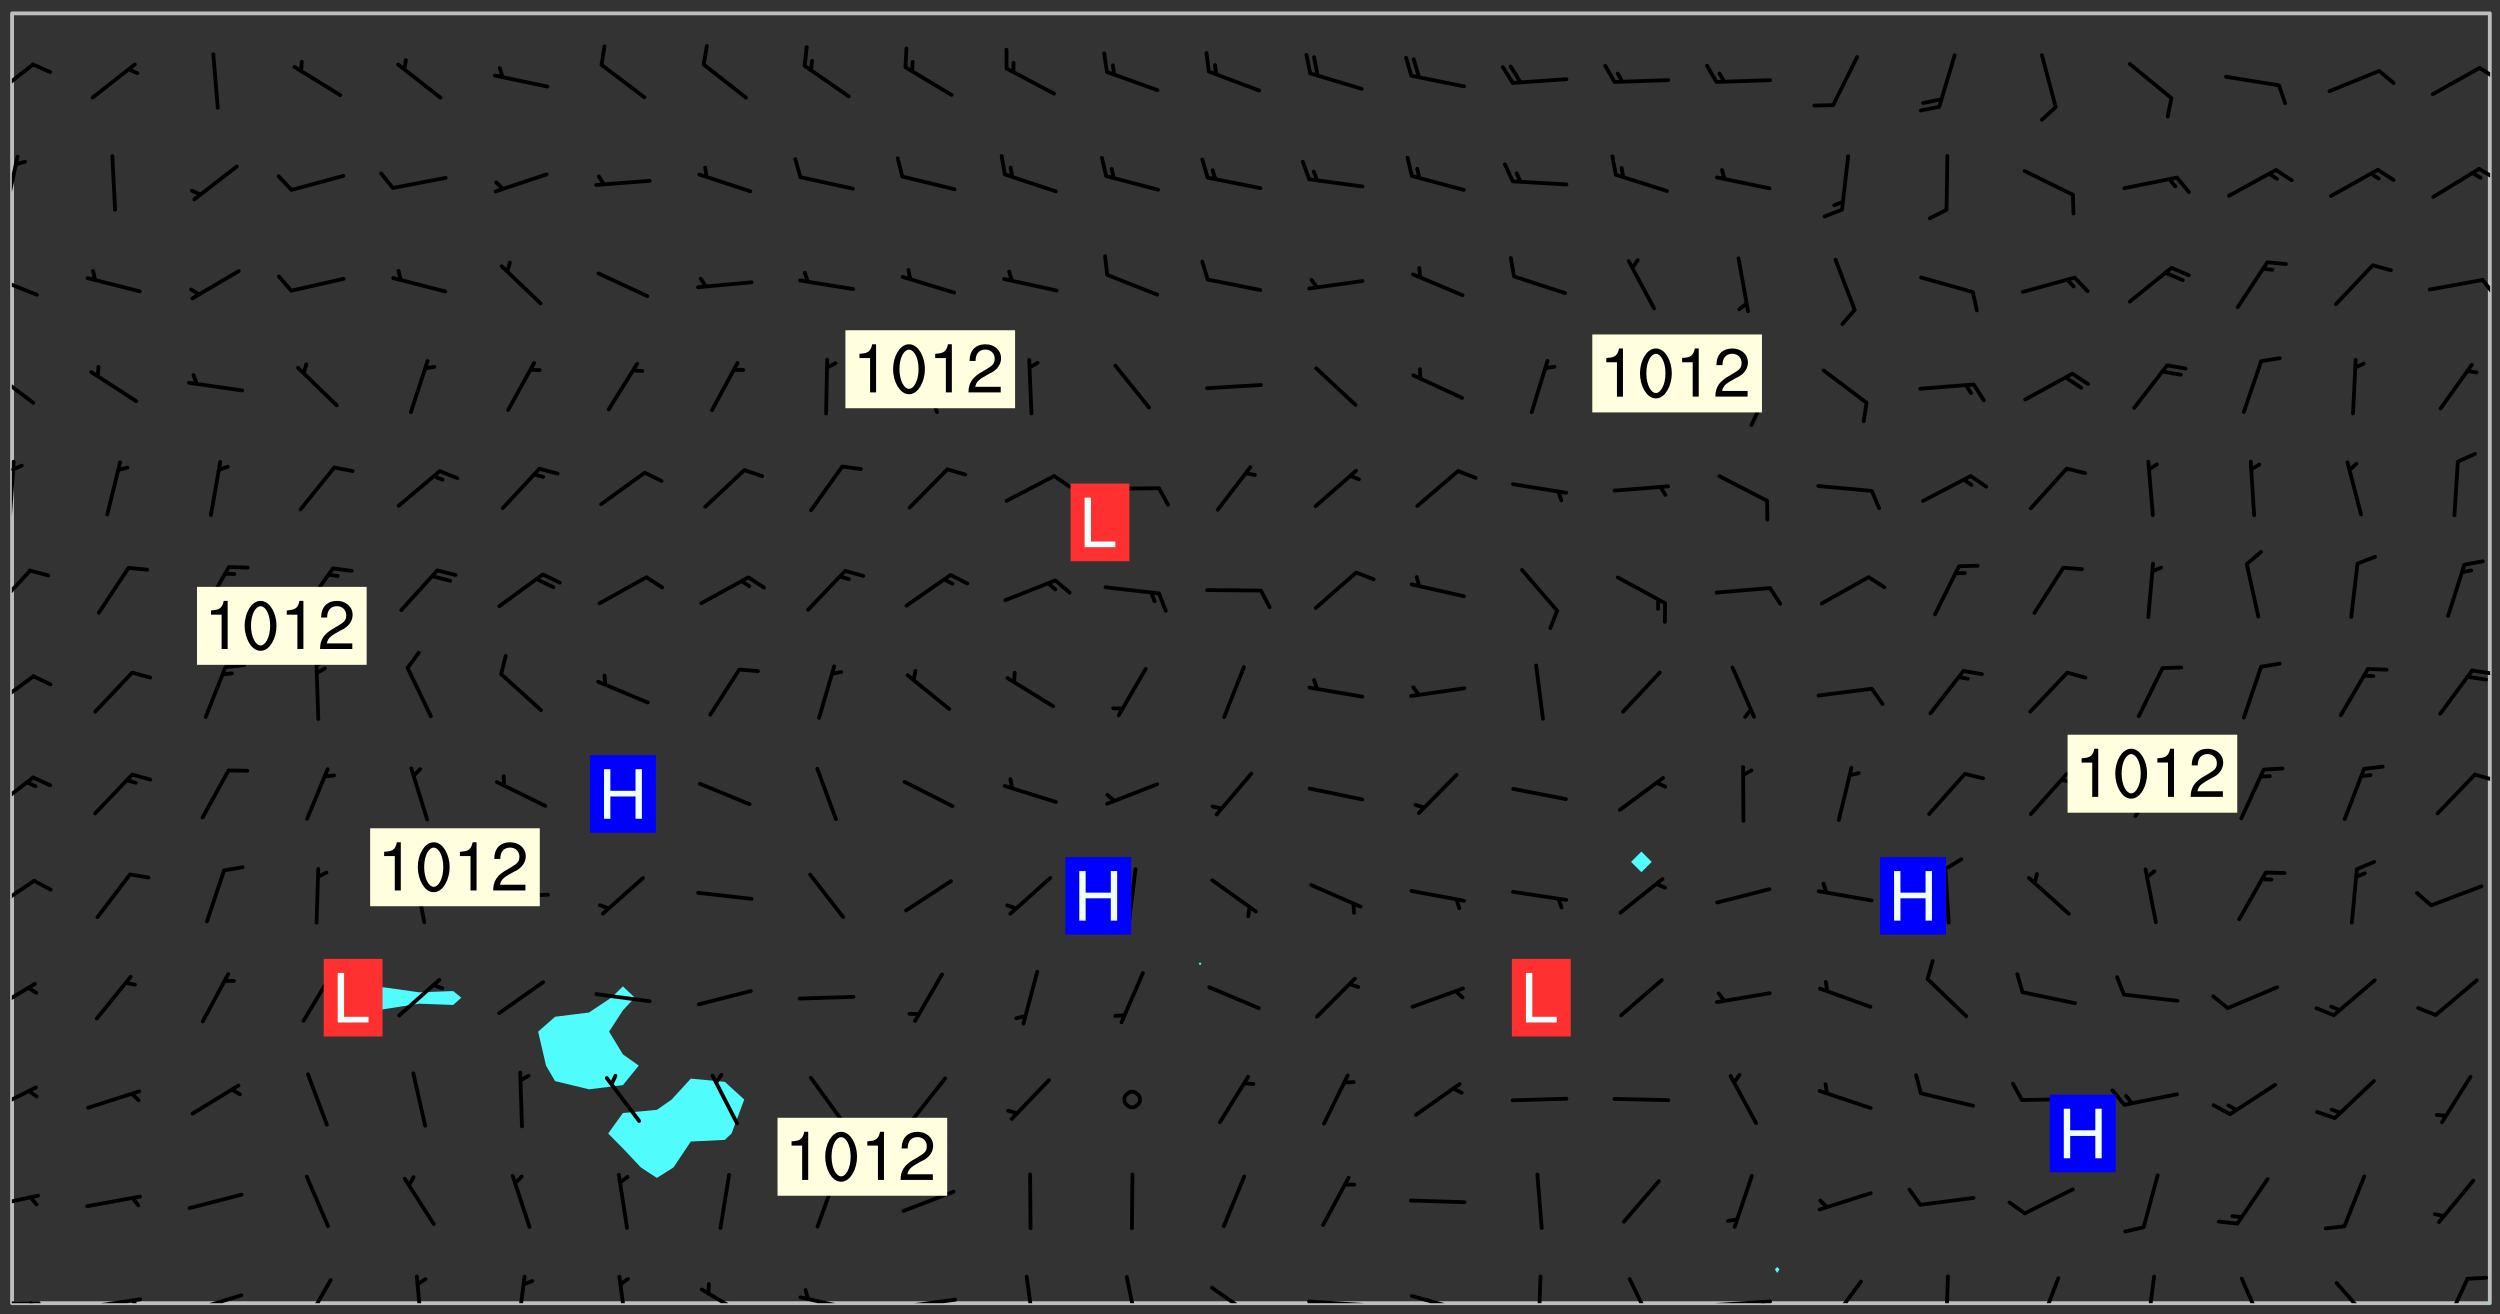 <svg xmlns="http://www.w3.org/2000/svg" role="img" xmlns:xlink="http://www.w3.org/1999/xlink" viewBox="142.45 309.95 326.84 171.84"><rect x="142.45" y="309.95" width="326.84" height="171.84" fill="#333333" stroke="none"/><defs><clipPath id="a"><path d="M144 311.672h1v168.656h-1zm0 0"/></clipPath><clipPath id="b"><path d="M144 311.672h324v168.656H144zm0 0"/></clipPath><clipPath id="c"><path d="M467 480h1v.328h-1zm0 0"/></clipPath><clipPath id="d"><path d="M467 311.672h1v168.656h-1zm0 0"/></clipPath><clipPath id="e"><path d="M144 480h4v.328h-4zm0 0"/></clipPath><clipPath id="f"><path d="M146 480h2v.328h-2zm0 0"/></clipPath><clipPath id="g"><path d="M153 479h9v1.328h-9zm0 0"/></clipPath><clipPath id="h"><path d="M159 479h2v1.328h-2zm0 0"/></clipPath><clipPath id="i"><path d="M167 479h8v1.328h-8zm0 0"/></clipPath><clipPath id="j"><path d="M181 477h5v3.328h-5zm0 0"/></clipPath><clipPath id="k"><path d="M196 476h2v4.328h-2zm0 0"/></clipPath><clipPath id="l"><path d="M209 476h3v4.328h-3zm0 0"/></clipPath><clipPath id="m"><path d="M223 476h2v4.328h-2zm0 0"/></clipPath><clipPath id="n"><path d="M233 478h8v2.328h-8zm0 0"/></clipPath><clipPath id="o"><path d="M246 479h9v1.328h-9zm0 0"/></clipPath><clipPath id="p"><path d="M247 478h2v2.328h-2zm0 0"/></clipPath><clipPath id="q"><path d="M260 479h8v1.328h-8zm0 0"/></clipPath><clipPath id="r"><path d="M276 476h2v4.328h-2zm0 0"/></clipPath><clipPath id="s"><path d="M289 476h3v4.328h-3zm0 0"/></clipPath><clipPath id="t"><path d="M300 478h7v2.328h-7zm0 0"/></clipPath><clipPath id="u"><path d="M313 479h8v1.328h-8zm0 0"/></clipPath><clipPath id="v"><path d="M326 479h9v1.328h-9zm0 0"/></clipPath><clipPath id="w"><path d="M343 476h2v4.328h-2zm0 0"/></clipPath><clipPath id="x"><path d="M355 476h4v4.328h-4zm0 0"/></clipPath><clipPath id="y"><path d="M366 479h9v1.328h-9zm0 0"/></clipPath><clipPath id="z"><path d="M372 479h2v1.328h-2zm0 0"/></clipPath><clipPath id="A"><path d="M381 477h5v3.328h-5zm0 0"/></clipPath><clipPath id="B"><path d="M396 476h2v4.328h-2zm0 0"/></clipPath><clipPath id="C"><path d="M408 476h4v4.328h-4zm0 0"/></clipPath><clipPath id="D"><path d="M422 476h3v4.328h-3zm0 0"/></clipPath><clipPath id="E"><path d="M435 476h4v4.328h-4zm0 0"/></clipPath><clipPath id="F"><path d="M447 477h6v3.328h-6zm0 0"/></clipPath><clipPath id="G"><path d="M461 476h5v4.328h-5zm0 0"/></clipPath><clipPath id="H"><path d="M144 466h4v3h-4zm0 0"/></clipPath><clipPath id="I"><path d="M144 451h4v5h-4zm0 0"/></clipPath><clipPath id="J"><path d="M144 438h4v5h-4zm0 0"/></clipPath><clipPath id="K"><path d="M144 424h4v6h-4zm0 0"/></clipPath><clipPath id="L"><path d="M144 411h4v6h-4zm0 0"/></clipPath><clipPath id="M"><path d="M465 410h3v3h-3zm0 0"/></clipPath><clipPath id="N"><path d="M144 398h4v5h-4zm0 0"/></clipPath><clipPath id="O"><path d="M465 397h3v2h-3zm0 0"/></clipPath><clipPath id="P"><path d="M144 384h3v6h-3zm0 0"/></clipPath><clipPath id="Q"><path d="M144 370h1v8h-1zm0 0"/></clipPath><clipPath id="R"><path d="M144 370h2v2h-2zm0 0"/></clipPath><clipPath id="S"><path d="M144 358h4v5h-4zm0 0"/></clipPath><clipPath id="T"><path d="M144 345h4v4h-4zm0 0"/></clipPath><clipPath id="U"><path d="M466 346h2v3h-2zm0 0"/></clipPath><clipPath id="V"><path d="M144 330h1v8h-1zm0 0"/></clipPath><clipPath id="W"><path d="M466 331h2v3h-2zm0 0"/></clipPath><clipPath id="X"><path d="M144 318h4v5h-4zm0 0"/></clipPath><clipPath id="Y"><path d="M466 318h2v3h-2zm0 0"/></clipPath><g id="Z" clip-path="url(#clip1)"><path fill="#fff" fill-opacity="0" fill-rule="evenodd" d="M0 0h1000v1000H0zm0 0"/><path fill="#d3d3d3" fill-opacity="0" fill-rule="evenodd" d="M162.152 355.867l-.234.293.059.234.117.172.176.234.293.348.113.059.117-.172.059-.234.176-.176.465-.176h.699l.234.293.289.816.059.176.176.23.352.234.699.699.172.176.234.348.234.41.289.582.41.465.23.234.234.176.117.23.176.293.172 1.164v.234l.059.289.059.117.117.117.348.41.117.172.176.176.176.234.117.172.172.352.059.234.234.406.234-.059-.176.176-.059.93h-.582l-.234-.113-.348.113-.117.117-.059.293-.059.176-.117.172-.465.293-.059.234-.059.113v.645l.059.172v.41l.059.059v.406l.059.406.117.176.059.059.23.641-.059.293v.699l-.059.582v.234l-.059.23-.055.352v1.922l.055.117h.426l-.367.117-.023.352.891 1.168 1.742.539 1.34.359v.539l.09.809.535.715 1.52.27.891-.086.09 1.164.535.18 1.16-.18 2.055-.984 1.16-.363 1.879-.176 1.695-.18-.18.719-1.516.086-1.25.09-.805.27-1.074.809.27.719.535.898-.18.625-.266.809.266 1.078.625.898.805.18 1.25-.18-.266.723.098.504.055.293v.172l.059.293v.406l.176.117.352.117h.406l.293-.176.113-.117.059-.117.117-.23.059-.176.352-.465.23-.176.176-.059.176.059.059.176.117.988.055.469.059.172.117.234.176.059.816.059h.289l.117.234.059.406.059.352v1.105l.117.293.117.348.289.699.176.352.582.754.352.176.172.059.469.234.641.465.348.234.293.176.293.055.23.062.816.348.293.176.113.172.352.352.117.176.523.641v.289l.059.352v.348l.059.352.059.289.117.059.172.059h.176l.582.234.176.117.176.289.176.234.113.234.293.23.117.117v.41l.059.055.289.234.234.117.059.117.117.172.059.117.23.234.059.176.234.059.117.059-.117.113-.059.117v.117l-.117.293-.117.289v.582l.176.117.117.059.059.117.117.117.113.059.176.348.059.352.059.406v.176l-.059.176-.117.699v.172l.117.176.293.293h.406l.176.117.117.172.117.293v.234h-.527l-.23-.234h-.234l-.176.059-.059.699.059.348.117.176.176.41.117.23.289.469.176.055h.523l.234.059.758.641.059.293v.234l.059.059.23.348v.352l-.117.172v.293l.293.289.293.176.172.059.293.176.293.117.582.406.289.234.293.176.219.16.016.012.23.176.641.523.176.234.117.176.176.176.113.172v.641l.117.176.469.117.582.117.234.059.23.113.293.117.113.059.586.352.289.172.176.062.176.055.176.059.699.352.289.176.234.055.289.176.234.117.641.406.293.117.172.059.234.059.41.059.23.059.234.117.059.172-.41.176.469.059.059.293.113.234.176.055.234.059.176.059.406.117.641.234.117.172.059.234v.176l-.059.117-.059.406.234.234.117.059.348.117.641.23.176.117.289.117.176.176.234.465.582 1.105.176.176.348.176.176.117.352.117 1.047.523.234.059.465.113.293.059.465.176.758.582.234.234.348.465.176.176.289.234.816.699.293.176.289.289.293.176.293.289.695.641.176.176.293.234.289.234.469.289.641.582.348.234.234.293.348.348.352.465.934.992.348.406.117.176.234.059.113.117.645.176.23.113.234.059.293.176.23.117.934.699.406.406.234.176.406.176.234.117.816.348.348.234.234.117.293.289.23.117.758.352.352.172.23.059.293.117.234.059.871.176h.816l.469.23.172.059.875.699.465.117.293.059.176.059.23.059.469.059.348.059.352.059.406.059h.293l.172.059v.23l.176.176h.293l.348.059.352.059.699.117h.641l.465-.234.293-.176.172-.117.41-.172.289-.176.934-.465.469-.293.523-.293.465-.172.465-.176 1.051-.465.289-.117.41-.117.289-.117.527-.176 1.516-.699.582-.348.289-.059.293-.059.348-.117.875-.23.352-.117h.113l.234-.059.875-.234.234-.059h.812l.352-.059.816-.117.172-.059.352-.055.293-.059.23-.059.816-.176.176-.059h.348l.234-.059.465-.117.758-.172.234-.059h.348l.41-.117.289-.059 1.285-.059h.289l.41-.059.23-.059h.176l.875-.117h.406l.41-.117h.348l.352-.113.871-.059h1.75l1.047.289.41.117.289.117.352.117.289.117 1.051.172.289.059h.293l.293.059.172.059.41.059.172.059.117.059h.117l.117.059.352.059h.113l.41.066 1.922.395 1.926.395 1.52.449 1.695.719 2.145.805 1.605-.719 1.43-.805 1.16-1.078 1.25-.449 3.035-.719 1.875-.359 2.145-1.348 2.234-1.254 2.5-1.258 1.695-.449 1.785-.18 1.16-.27.625.539 1.34-.27.715-.988.984-1.344.445-.18.805-.359 1.875-.539 1.785-.449 1.25-.27 1.16-.09 1.699-.09 1.961-.27 1.25-.09h.539l.625-.09h.891l2.145-.18 2.41-.18 2.59-.09 1.695.18 1.609.09 1.43.359 1.16.719 1.875.988 1.16 1.527.266.715.629.09.355.898.535.539.535 1.527 1.074.359h.535l-.805.535.09 1.707.715 2.695.891.805.895.988.715 1.258 1.785.539 1.52-.18.355 1.344 1.609-.805.98-.539.27.27.316-.215.219-.145.801.449.449-.359h.355l.535-.27.539-.719.535-.27.625-.988 1.16.449.84.371 1.395.617 1.695-.18h1.605l1.785.09.18-1.707.535-1.344.805.27.492.848.402.406-.09.539v.359l.715.449.711-.27h1.43l.359.988.445 1.258.715 1.344 1.25.629 1.695.629.715-.18.18-.539.98-.09.449.359.086 1.258-.266.629-.535.18v.539l.715.984.266.539.984.988.801 1.078-.266.359-.09.898-.625 2.332-.355 2.066-.09 1.793-.18.719-.09.539v1.438l-.98 1.883-.359 1.707-.535.898-.805 1.168-.266.539 2.055 1.254.086.359-.355.539-.09-.18v.809l.09 1.438-.445.715-1.074.094-.266.715.535.898.805.719 1.16.809 1.34.27.445.359-.355.449-1.789-.09-1.25-.449-.715-.719-.625-.09-.176 3.59-.188 1.309h89.359V311.703h-55.27v49.082l.762.125 3.289.543 2.023 2.836v2.754l2.352.332 2.348.332h4.051l-1.379 4.16-2.023.707-2.023.703-.543.344-2.594 1.617-.188.117-2.023-2.078-.73-2.742-2.672-2.078-1.375-3.5-.066-.082-1.957-2.672 2.75-1.418v-49.082H294.422v91.414l.117.031.133.012.074.074.105.047.09.059.086.059.09.059.297.297.059.09.031.117.027.117.016.137-.031.117-.059.09-.059.086-.043.105-.047.102-.027.121v.145l.176.27.148.148.074.086.074.074.043.105.062.09.059.086.043.105.059.09.047.102.043.105.059.086.117.18.074.074.062.086.059.09.043.105.059.09.059.086.062.09.059.09.043.102.117.18.074.074.059.086.074.074.09.059.105.047h.148l.133-.016.133.016.102-.047.074-.074.047-.102-.016-.133v-.148l-.047-.105-.027-.117-.047-.102-.027-.121-.043-.102-.062-.09-.043-.102-.043-.105-.031-.117-.016-.133-.012-.137.086-.059.059-.086.121-.031.043.105.016.133v.117l.059.102.059.09.09.059.148.148.059.09.043.105-.012.102.086.059.105.047.086.059.09.059.074.074-.117.027-.105.047-.086.059-.074.074-.059.09-.062.086-.027.121-.047.102-.043.105-.031.117-.012.133-.016.133v.148l.027.117.047.105.043.102.059.09.074.074.09.059.074.074.09.059.059.09.043.105.047.102.117.031.133.016h.148l.117-.031.105.043.043.105.047.102.027.121L299.5 410l.027.117.031.121.027.117.105.043.102.047.133-.016.148.148.062.086.074.074.07.074.09.062.105.043.102.043.117.031.137.016.117-.031.074-.074.027-.117-.012-.133-.031-.121-.027-.117.043-.105h.117l.09.062.117.027h.148l.133.016h.148l.133.016.133-.016h.148l.133-.016.133-.012.137.012.117-.027.133-.016.191-.059-.059.176-.016.133-.027.121-.016.133-.059.086-.133.016-.105.047-.105.043-.117.031-.117.027-.266.031h-.148l-.133.016-.074.074.059.086.148.148.117.18.074.07.09.062.09.059.086.059.09.059.102.043.105.062.105.043.086.059.105.047.102.043.18.117.059.09-.043.102-.047.105.016.133.223.223.059.09.043.102.031.121.043.102.016.133.031.117.012.137.031.117.148.148.102.043.105.043.117.031.133.016.137.016h.117l.117-.031.09-.059.043-.105.047-.102.043-.105.031-.117.012-.133v-.148l-.012-.133-.016-.133-.031-.117-.043-.105-.047-.105-.043-.102-.043-.105-.016-.133.016-.133.027-.117.031-.117.027-.121.047-.102.09-.059.086-.062.074-.074.09-.059.223-.223.059-.086.074-.074.117-.18.059-.086v-.148l-.074-.074-.102-.047-.105-.043-.102-.043-.059-.09-.047-.105-.027-.117.09-.059.117-.031.102-.043.18-.117.148-.148.012-.133-.012-.105-.09-.059-.133.016h-.148l-.133.016-.133-.016-.121-.031-.086-.059-.074-.074-.059-.09-.062-.086-.117-.18-.059-.086.031-.121.086-.059.121-.031.059-.086v-.121l-.031-.117-.059-.09-.059-.086-.047-.105-.027-.117-.016-.133.059-.09.074-.074.09-.059.117-.18.074-.074.059-.086.148-.148.121-.031.133-.016.133.016.074.074.043.105.016.133-.031.117-.117.031-.133.012-.148.148-.043.105-.047.102-.027.121-.031.117v.148l.031.117.043.105.059.09.074.07.074.074.117.031.121.027.117-.027.133-.016h.117l.09.059.074.074.047.105.059.086.102.047.133.016.105.043.086.059-.012.105-.074.074-.18.117-.059.09-.09.059-.07.074-.074.074-.062.09-.027.117-.016.133.016.133-.016.133v.148l.016.133.027.117.031.121.074.074.09.059.086.059.09.059.117.031v.086l-.102.047-.09.059-.266.031-.117.027h-.148l-.105.043-.102.047-.059.09-.062.234-.012.133-.031.121-.016.133v.293l-.012.133.012.137.016.133.133.016.133.012.121.031.086.059.074.074.047.105.043.102.016.133v.445l-.016.133v.445l.031.266.027.117.016.133.031.117.086.211.031.266v.148l-.031.117-.027.117-.031.121-.027.117-.031.117-.031.121-.012.133-.016.133.09.059.117-.031.102.016.047.105-.031.266v.441l-.043.105-.047.105-.043.102-.043.105-.059.086-.031.121-.043.117-.031.117-.016.133.016.133.059.09.105.047.086.059.059.086-.012.137-.031.117-.043.102v.445l-.016.133v.148l-.031.117-.043.105-.027.117-.047.105-.043.102-.031.121-.027.117-.031.133-.031.117-.027.117-.043.105-.031.117-.031.121-.012.133-.016.133v.297l.027.117v.148l.047.398.027.117.059.09.121.031h.148l.133-.016.059.09v.117l-.059.09-.09.059-.102.043-.105.047-.09.059-.086.059-.137.016-.117-.031-.133-.016-.102.047-.062.086-.012.137-.016.133-.031.117-.027.117-.016.133-.031.121v.297l.016.133.031.117v.148l.012.133v.148l-.027.117-.047.102-.027.121-.031.117-.059.09-.074.074-.102.043-.105.047-.117.027-.121.031-.102-.047.059-.086.105-.047.027-.117.031-.117.027-.121.031-.117v-.148l.016-.133-.031-.117-.043-.105-.105.016-.074.074-.102.043-.09.062-.074.074-.043.102-.016.133-.031.117L304.25 426l-.031.117-.027.117-.031.121-.027.117-.031.117-.043.105-.09.059h-.09l-.117-.031-.031-.086.016-.137-.031-.117v-.148l-.012-.133v-.148l-.062-.234-.027-.121-.043-.102-.047-.105-.059-.086-.059-.09-.043-.105-.062-.086-.148-.148-.07-.074-.105-.047-.105-.043-.102-.043-.297-.297-.09-.074-.086-.059-.105-.043-.09-.062-.086-.059-.105-.043-.09-.059-.086-.062-.074-.07-.105-.047-.086-.059-.105-.043-.09-.062-.102-.043-.105-.043-.086-.059-.105-.047-.105-.043-.102-.047-.09-.059-.102-.043-.105-.043-.09-.062-.117-.027-.133-.016-.133.016H299.75l-.133.016-.117-.031-.09-.059-.074-.074-.09-.059-.102-.047h-.148l-.121-.027-.102-.043-.074-.074-.117-.18-.09-.059-.102-.043-.09-.062-.105-.043-.09-.059-.086-.059-.105-.047-.059-.086-.059-.09-.043-.105-.047-.102-.074-.074-.086-.059-.074-.074-.09-.059-.223-.223-.043-.105-.031-.266.105-.043h.145l.105.043.074.074.09.059.086.059.105.047.09.059.148.148.07.074.148.148.062.086.074.074.086.059.074.074.09.062.09.059.086.059.27.176.102.047.105.043.102.043.047-.074.059-.086.074-.074.07-.074.105.043.074.074.059.09.043.102.047.105.043.105.121.027.117-.027.074-.09.043-.105.059-.09.074-.074.105-.043.117-.027.133.012.09.059.148.148.059.09.043.105.047.102.043.105.043.102.105.047.105.043.133.016.086-.059.059-.09.074-.074.105-.043.117.027.105.047.102.043.105.043.102.047.18.117v.117l-.016.133.016.133.016.137.059.086.102.047.121.027.117.031h.148l.117-.031.059-.09.18-.117.059-.09.074-.074.059-.086.117-.18.18-.117.117.031.09.059.043.074-.016.133v.117l.09.059h.148l.133-.016.133-.012.266-.031.105-.043.117-.031.121-.027.074-.074.07-.074.062-.09-.016-.105-.047-.102-.102-.043-.105-.016-.117.027-.266.031h-.148l-.074-.074-.09-.059-.117-.031-.117-.027-.133-.016h-.148l-.133.016h-.297l-.105-.047-.148-.148-.043-.102-.059-.09.223-.223.086-.059.105-.043.117-.031.133-.016.133.016.137.016.102.043.133-.012.09-.062.102-.043.062-.09-.047-.102-.09-.059-.117-.031-.102-.043-.059-.09-.062-.09v-.117l.016-.133.105-.047.074-.07v-.121l-.09-.059-.031-.117.09-.059.074-.074.043-.105.059-.09.047-.102.016-.133v-.148l-.047-.105-.043-.102-.09-.059-.133-.016-.102-.043-.137-.016-.117-.031h-.445l-.133-.016-.133-.012-.133-.016-.117-.031h-.148l-.133-.016-.133-.012-.266-.031-.121-.043-.086-.059-.074-.074v-.148l.012-.133.105-.047.102-.043.133-.016h.152l.133-.016h.293l.121.031.102.043.09.059.234.062.121-.047.09-.059.102-.043.133-.016.105.043.102.047.133.012.121-.027h.145l.121-.031.117-.027.105-.047.074-.074.086-.059.148-.148.059-.086.047-.105.027-.117.016-.105-.102-.043-.09-.059-.117-.031-.105-.043-.09-.062-.074-.086-.074-.074-.102-.043-.105-.047-.102-.043-.059-.09-.047-.102-.086-.211-.062-.086-.059-.09-.074-.074-.086-.059h-.27l-.117.031-.09.059-.102.043-.133.016-.105-.016-.027-.117-.062-.09-.117-.031-.102-.043-.148-.148-.031-.117-.016-.105.074-.074.18-.117.117-.027.117-.031.137.016.102.043.105.043.102.047.105.043.117.031.133.016.117.027.133.016.105-.016.09-.059-.074-.074-.105-.043-.074-.074-.074-.09-.148-.148-.086-.059-.09-.059-.074-.074-.09-.059-.102-.047-.121-.027-.102-.047-.105-.043-.117-.031-.102-.043-.121-.031h-.148l-.117.031-.105.043-.086.062-.18.117-.086.059-.09.059-.105.047-.086.059-.105.043-.102.043-.105.047-.074.074-.059.09-.059.086-.047.105-.059.086-.074.074-.133-.012-.117-.031h-.117l-.074.074-.09.059-.074.074-.09.059-.086.059-.105.047-.102.043-.137.016-.102-.043-.148-.148-.105-.047h-.086l-.105.047-.102.043-.121.031-.117-.031-.074-.074v-.117l.031-.121.074-.07.059-.09.074-.074.117-.031.105-.043h.293l.133-.016.137-.016.102-.043.09-.059.102-.047.09-.059.133-.012.09.059.133.012.09-.059.086-.059.105-.043.09-.059.086-.062.09-.059.148-.148.059-.086.059-.09.105-.043.133-.016.117.027.121.031.059-.059.059-.09.031-.266.027-.117.105.012.133.016.102-.043.09-.059.059-.09.074-.074.059-.09.047-.102.012-.133-.012-.133-.047-.105-.148-.148-.059-.09-.059-.086-.043-.105v-.445l.016-.133v-.148l.012-.133-.059-.059-.09.059-.102-.043-.18-.117-.086-.059-.062-.09-.059-.09-.074-.074-.086-.059-.121.031-.102.012-.105.047-.086.059-.105.043-.148.148-.09.059-.086.059-.09.062-.105.043-.133.016v-.121l.105-.043.117-.031.074-.07.043-.105v-.148l-.027-.117-.148-.148-.133-.016h-.148l-.117.031-.105.043-.102.043-.09.062-.117.027-.074-.074.012-.133-.043-.102-.043-.105-.09-.059-.117.027-.121.031-.117.031-.102.043-.121.031-.102.043-.105.043-.09.059-.102.016v-.117l.016-.133-.059-.09-.074.043-.148.148-.059.09-.074.074-.047.105-.043.102-.074.074-.059.09-.074.074-.059.086-.074.074-.09.062-.074.07-.074.074-.102.016-.133.016-.105-.043v-.121l.148-.148.043-.102.059-.09.047-.102.043-.105.059-.09.031-.117.043-.102.031-.121.027-.117.047-.105.043-.102.043-.105.074-.07.09-.062.09-.059.102-.043h.297l.266-.031.105-.043-.074-.074-.117-.031-.105-.043-.09-.059-.102-.047-.09-.059-.102-.043-.105-.043-.09-.062-.086-.059-.105-.043-.102-.043-.121-.031-.117-.031-.102-.043L297.5 410.25l-.102-.043-.09-.059-.043-.105-.016-.133.102-.043.133-.016.137.016.133-.016.102-.043.059-.09.016-.105-.09-.059-.074-.074-.102-.043-.09-.059-.148-.148-.043-.105-.016-.133v-.293l-.059-.09-.09-.059-.074-.074-.043-.105-.031-.117-.059-.09-.074-.074-.117-.027-.074-.074-.09-.059-.09-.062-.086-.059-.074-.074-.059-.086-.047-.105-.086-.059-.148-.148-.195-.059-.133.016-.102.043-.074.074-.047.102-.043.105-.059.09-.059.086-.297.297-.09.059h-.086l-.062-.086-.043-.105.031-.117.059-.09.027-.117-.012-.133-.09-.062-.105.047-.117.027-.117.031-.27.176-.102.047-.117.027-.105.047-.09.059-.102.043-.059-.086-.047-.105.016-.133.047-.105.07-.074.074-.07.059-.09v-.148l-.043-.105h-.238l-.102.047-.031.117-.027.117-.031.121-.074.043-.133.016-.074-.047-.043-.102-.043-.105-.047-.102-.043-.105-.121.031-.102.043-.133.016-.117.031-.105.043-.09.059-.102.047-.121.027-.133.016-.102-.043-.059-.09-.047-.105-.043-.102-.043-.105v-.117l.059-.09.086-.059.18-.117.102-.047.105-.043.105-.059.102-.043.09-.062.102-.043.105-.059.102-.047.09-.059.105-.043.102-.043.09-.062.102-.043.137-.016.117.031.102.043.121.031.102.043.105.047.102.043.105.043.102.047.105.043.102.043.105.047.086.059.105.043.117.031.105.043.102.047.09.059.105.043.102.043.105.047.117.027.102.047.121.027h.148l.086-.059.016-.102.059-.09-.027-.117-.074-.074-.117-.18-.074-.074-.09-.074-.18-.117-.086-.059-.105-.043-.102-.047-.27-.176-.059-.09-.074-.074-.059-.09-.043-.102-.031-.117-.016-.137v-.562l-.012-.133-.016-.133-.031-.117-.016-.133-.012-.133-.031-.121-.223-.223-.059-.086-.016-.105.031-.117.133-.016v-91.414H172.992v1.453l-.059.234-.352 1.051-.172.523-.117.348-.176.41-.117.172-.234.293-.23.059h-.352l-.117.059-.23.406v.293l.117.176.23.23.117.234.641.758.293.465.176.234.23.352.234.348.641.816.176.465.172.41.117.695.176.469.117 1.398.059.465v.875l.117 1.047v4.781l-.059.465-.352 1.281-.176.523-.113.41-.352.93L172.934 336l-.234.582-.117.176-.172.348-.176.406-.352.816-.059.293-.113.293-.117.289-.059.176-.117.875-.059.406-.059.117-.059.176-.059.172-.23.527-.117.172v.234l-.117.234-.059.172-.176.586v.289l-.059.176v.293l-.059.113-.059.527v.172l-.055.234v2.621l-.176.816-.117.176-.176.234-.117.172-.113.234-.586.934-.23.289-.293.465-.176.234-.289.352-.352.699-.113.23-.176.41-.176.23-.406.527-.816.699-.293.172-.289.234-.176.117-.176.176-.523.406-.527.176-.172.176-.234.055-.641.176h-.758m12.211 31.023l-1.074.449.359.895 1.25-.715.445-.539-.98-.09"/><path fill="#d3d3d3" fill-opacity="0" fill-rule="evenodd" d="M201.508 416.598h-.895l.449.629.98.359.805-.09.445-.988-.176.09-.715-.355-.895.355m154.621 59.07l-.059-.523v-.293l.113-.293.059-.23.469-.469h.113l.117-.113.117-.059h.176l.234-.059h.348l.234.059.117.059.23.172.059.176.117.582v.293l-.117.176-.172.289-.176.176-.527.523-.23.234-.117.059h-.176l-.117-.059-.406-.293-.176-.117-.117-.059-.059-.113-.055-.117m6.641-10.957l-.059-.172v-1.109l.059-.172.176-.059.172-.059h.176l.234-.059.117.059.059.699-.059.172-.117.176-.117.059-.234.523-.113.059h-.234l-.059-.117m9.613-14.391l-.117-.176v-.699l.293-.875.117-.172.176-.352.113-.23.117-.293.352-.758.117-.23.172-.234h.176l.117-.059h.641l.117.059.234.234.172.113.352.293.117.117.113.176v.113l.117.059.117.117v.699l-.059.176v.23l-.059.176-.348 1.051-.117.23-.117.234-.117.059-.23.234-.641.289h-.875l-.41-.117-.641-.465"/><path fill="none" stroke="#bebebe" stroke-linecap="round" stroke-linejoin="round" stroke-miterlimit="10" stroke-width=".5" d="M467.957 311.695H144.027v168.625h323.93v-168.625"/><g clip-path="url(#a)"><path fill="#fff" fill-opacity="0" fill-rule="evenodd" d="M144 475.891v4.438h.004H144V311.672h.004H144v164.219"/></g><g clip-path="url(#b)"><path fill="#fff" fill-opacity="0" fill-rule="evenodd" d="M144.004 480.328V311.672h44.379v127.031l-1.898 1.68 1.898 2.164 4.438-.688 4.441-.691 4.438.168 1.059-.953-1.059-.867-4.438.168-4.441-.629-4.438-.352V311.672h35.508v127.234l-1.527 1.477-2.91 1.938-4.438.555-2.215 1.945 1.035 4.441 1.18 2.027 4.438 1.074 4.438-.551 2.07-2.551-2.07-1.465-1.812-2.977 1.812-2.789 1.559-1.648-1.559-1.477V311.672h8.875v139.293l-2.504 2.734-1.934 1.344-4.438.418-1.93 2.676 1.93 1.949 2.344 2.488 2.094 1.371 2.172-1.371 2.266-3.387 4.441-.215.887-.836 1.656-4.438-2.543-2.316-4.441-.418V311.672h66.578V435.754l-.188.191.188.18.184-.18-.184-.191V311.672h57.699v109.605l-1.355 1.352 1.355 1.352 1.348-1.352-1.348-1.352V311.672h17.75v163.918l-.297.301.297.484.305-.484-.305-.301V311.672h93.203v168.367l-.266.289H144.004"/></g><path fill="#50fcfc" fill-rule="evenodd" d="M188.383 442.547l-1.898-2.164 1.898-1.68 4.438.352 4.441.629 4.438-.168 1.059.867-1.059.953-4.438-.168-4.441.691-4.438.688m25.453 6.715l-1.035-4.441 2.215-1.945 4.438-.555 2.91-1.938 1.527-1.477 1.559 1.477-1.559 1.648-1.812 2.789 1.812 2.977 2.07 1.465-2.07 2.551-4.438.551-4.438-1.074-1.18-2.027m10.055 10.824l-1.93-1.949 1.93-2.676 4.438-.418 1.934-1.344 2.504-2.734 4.441.418 2.543 2.316-1.656 4.438-.887.836-4.441.215-2.266 3.387-2.172 1.371-2.094-1.371-2.344-2.488m75.453-23.961l-.188-.18.188-.191.184.191-.184.18m57.699-12.145l-1.355-1.352 1.355-1.352 1.348 1.352-1.348 1.352m17.75 52.395l-.297-.484.297-.301.305.301-.305.484"/><g clip-path="url(#c)"><path fill="#50fcfc" fill-rule="evenodd" d="M467.996 480.039v.289h-.266l.266-.289"/></g><g clip-path="url(#d)"><path fill="#fff" fill-opacity="0" fill-rule="evenodd" d="M467.996 311.672H468v168.367-168.367h-.004"/></g><g clip-path="url(#e)"><path fill="none" stroke="#000" stroke-linecap="round" stroke-linejoin="round" stroke-miterlimit="10" stroke-width=".5" d="M147.512 480.32l-7.023.02"/></g><g clip-path="url(#f)"><path fill="none" stroke="#000" stroke-linecap="round" stroke-linejoin="round" stroke-miterlimit="10" stroke-width=".5" d="M146.492 480.32l.578 1.082"/></g><g clip-path="url(#g)"><path fill="none" stroke="#000" stroke-linecap="round" stroke-linejoin="round" stroke-miterlimit="10" stroke-width=".5" d="M160.793 479.82l-6.953 1.016"/></g><g clip-path="url(#h)"><path fill="none" stroke="#000" stroke-linecap="round" stroke-linejoin="round" stroke-miterlimit="10" stroke-width=".5" d="M159.781 479.969l.727.988"/></g><g clip-path="url(#i)"><path fill="none" stroke="#000" stroke-linecap="round" stroke-linejoin="round" stroke-miterlimit="10" stroke-width=".5" d="M173.988 479.297l-6.719 2.062"/></g><g clip-path="url(#j)"><path fill="none" stroke="#000" stroke-linecap="round" stroke-linejoin="round" stroke-miterlimit="10" stroke-width=".5" d="M185.695 477.281l-3.5 6.094"/></g><g clip-path="url(#k)"><path fill="none" stroke="#000" stroke-linecap="round" stroke-linejoin="round" stroke-miterlimit="10" stroke-width=".5" d="M196.949 476.828l.625 7"/></g><path fill="none" stroke="#000" stroke-linecap="round" stroke-linejoin="round" stroke-miterlimit="10" stroke-width=".5" d="M197.039 477.848l1.027-.672"/><g clip-path="url(#l)"><path fill="none" stroke="#000" stroke-linecap="round" stroke-linejoin="round" stroke-miterlimit="10" stroke-width=".5" d="M211.031 476.844l-.91 6.969"/></g><path fill="none" stroke="#000" stroke-linecap="round" stroke-linejoin="round" stroke-miterlimit="10" stroke-width=".5" d="M210.898 477.859l1.148-.43"/><g clip-path="url(#m)"><path fill="none" stroke="#000" stroke-linecap="round" stroke-linejoin="round" stroke-miterlimit="10" stroke-width=".5" d="M223.426 476.848l.93 6.965"/></g><path fill="none" stroke="#000" stroke-linecap="round" stroke-linejoin="round" stroke-miterlimit="10" stroke-width=".5" d="M223.562 477.859l.996-.715"/><g clip-path="url(#n)"><path fill="none" stroke="#000" stroke-linecap="round" stroke-linejoin="round" stroke-miterlimit="10" stroke-width=".5" d="M234.188 478.531l6.035 3.598"/></g><path fill="none" stroke="#000" stroke-linecap="round" stroke-linejoin="round" stroke-miterlimit="10" stroke-width=".5" d="M235.066 479.055l.059-1.227"/><g clip-path="url(#o)"><path fill="none" stroke="#000" stroke-linecap="round" stroke-linejoin="round" stroke-miterlimit="10" stroke-width=".5" d="M247.094 479.559l6.855 1.539"/></g><g clip-path="url(#p)"><path fill="none" stroke="#000" stroke-linecap="round" stroke-linejoin="round" stroke-miterlimit="10" stroke-width=".5" d="M248.09 479.785l-.324-1.184"/></g><g clip-path="url(#q)"><path fill="none" stroke="#000" stroke-linecap="round" stroke-linejoin="round" stroke-miterlimit="10" stroke-width=".5" d="M260.352 480.789l6.969-.922"/></g><g clip-path="url(#r)"><path fill="none" stroke="#000" stroke-linecap="round" stroke-linejoin="round" stroke-miterlimit="10" stroke-width=".5" d="M276.668 476.848l.965 6.961"/></g><g clip-path="url(#s)"><path fill="none" stroke="#000" stroke-linecap="round" stroke-linejoin="round" stroke-miterlimit="10" stroke-width=".5" d="M289.754 476.887l1.422 6.883"/></g><g clip-path="url(#t)"><path fill="none" stroke="#000" stroke-linecap="round" stroke-linejoin="round" stroke-miterlimit="10" stroke-width=".5" d="M300.906 478.309l5.75 4.039"/></g><g clip-path="url(#u)"><path fill="none" stroke="#000" stroke-linecap="round" stroke-linejoin="round" stroke-miterlimit="10" stroke-width=".5" d="M313.59 480.105l7.012.449"/></g><g clip-path="url(#v)"><path fill="none" stroke="#000" stroke-linecap="round" stroke-linejoin="round" stroke-miterlimit="10" stroke-width=".5" d="M327.027 479.387l6.77 1.887"/></g><g clip-path="url(#w)"><path fill="none" stroke="#000" stroke-linecap="round" stroke-linejoin="round" stroke-miterlimit="10" stroke-width=".5" d="M343.605 483.84l.242-7.023"/></g><g clip-path="url(#x)"><path fill="none" stroke="#000" stroke-linecap="round" stroke-linejoin="round" stroke-miterlimit="10" stroke-width=".5" d="M358.574 483.492l-3.066-6.324"/></g><g clip-path="url(#y)"><path fill="none" stroke="#000" stroke-linecap="round" stroke-linejoin="round" stroke-miterlimit="10" stroke-width=".5" d="M373.863 480.098l-7.012.461"/></g><g clip-path="url(#z)"><path fill="none" stroke="#000" stroke-linecap="round" stroke-linejoin="round" stroke-miterlimit="10" stroke-width=".5" d="M372.844 480.164l.645 1.047"/></g><g clip-path="url(#A)"><path fill="none" stroke="#000" stroke-linecap="round" stroke-linejoin="round" stroke-miterlimit="10" stroke-width=".5" d="M381.598 483.164l4.148-5.672"/></g><g clip-path="url(#B)"><path fill="none" stroke="#000" stroke-linecap="round" stroke-linejoin="round" stroke-miterlimit="10" stroke-width=".5" d="M396.852 483.84l.27-7.023"/></g><g clip-path="url(#C)"><path fill="none" stroke="#000" stroke-linecap="round" stroke-linejoin="round" stroke-miterlimit="10" stroke-width=".5" d="M409.051 483.613l2.5-6.566"/></g><g clip-path="url(#D)"><path fill="none" stroke="#000" stroke-linecap="round" stroke-linejoin="round" stroke-miterlimit="10" stroke-width=".5" d="M423.164 483.812l.906-6.969"/></g><g clip-path="url(#E)"><path fill="none" stroke="#000" stroke-linecap="round" stroke-linejoin="round" stroke-miterlimit="10" stroke-width=".5" d="M438.336 483.551l-2.809-6.441"/></g><g clip-path="url(#F)"><path fill="none" stroke="#000" stroke-linecap="round" stroke-linejoin="round" stroke-miterlimit="10" stroke-width=".5" d="M452.559 482.977l-4.625-5.293"/></g><g clip-path="url(#G)"><path fill="none" stroke="#000" stroke-linecap="round" stroke-linejoin="round" stroke-miterlimit="10" stroke-width=".5" d="M465.035 477.137l-2.945 6.383"/></g><path fill="none" stroke="#000" stroke-linecap="round" stroke-linejoin="round" stroke-miterlimit="10" stroke-width=".5" d="M465.035 477.137L467.484 477"/><g clip-path="url(#H)"><path fill="none" stroke="#000" stroke-linecap="round" stroke-linejoin="round" stroke-miterlimit="10" stroke-width=".5" d="M147.434 466.262l-6.867 1.504"/></g><path fill="none" stroke="#000" stroke-linecap="round" stroke-linejoin="round" stroke-miterlimit="10" stroke-width=".5" d="M146.434 466.48l.793.938m13.543-1.035l-6.91 1.262m5.906-1.078l.762.961m13.504-1.395l-6.801 1.762m15.324-4.109l2.777 6.457m10.035-6.188l3.785 5.918m-3.234-5.059l.605-1.066m12.953-.172l2.199 6.676m-1.879-5.703l.848-.887m12.715-.223l1.062 6.949m-.91-5.938l.984-.734m13.27-.27l-1.121 6.934m15.074-6.77l-2.395 6.605m11.23-2.043l6.562-2.52m10.062 4.773l-.059-7.027m13.375 0l-.059 7.027m14.68-6.762l-2.672 6.496m16.316-6.34l-3.332 6.184m2.848-5.285l1.227.008m14.418 2.297l-7.023-.223m17.109 3.613l-.566-7.004m11.309 6.164l4.582-5.324m9.898 5.992l2.25-6.66m-1.922 5.691l-1.211.199m11.977-1.496l6.695-2.129m-5.723 1.82l-.875-.859m13.082.555l6.965-.902m-6.965.902l-1.422-2m15.078 3.121l6.285-3.145m-6.285 3.145l-2-1.422m17.535 3.242l1.84-6.785m-1.84 6.785l-2.391.543m14.652-1.031l3.949-5.809m-3.949 5.809l-2.441-.266m3.016-.578l-1.219-.133m14.637 1.336l2.594-6.527m-2.594 6.527l-2.438.273m14.809-.828l4.48-5.418m-3.828 4.629l-1.199-.246"/><g clip-path="url(#I)"><path fill="none" stroke="#000" stroke-linecap="round" stroke-linejoin="round" stroke-miterlimit="10" stroke-width=".5" d="M147.141 452.121l-6.281 3.152"/></g><path fill="none" stroke="#000" stroke-linecap="round" stroke-linejoin="round" stroke-miterlimit="10" stroke-width=".5" d="M146.227 452.582l1 .711m13.434-.668l-6.691 2.148m5.719-1.836l.879.855m13.059-1.93l-5.992 3.672m5.121-3.137l1.059.621m8.902-2.613l2.461 6.582m11.312-6.719l1.543 6.855m12.43-6.938l.227 7.023m-.191-6.004l1.062-.609m10.215.297l4.23 5.609m-3.613-4.793l.52-1.113m12.688-.023l3.215 6.25m-2.746-5.34l.699-1.008m11.691.379l4.125 5.688m9.078-.082l4.348-5.523m8.711 5.297l4.863-5.07m-4.156 4.332l-1.18-.332m17.242-1.465l-.02-.199-.059-.191-.094-.18-.461-.375-.191-.059-.199-.02-.199.02-.191.059-.457.375-.098.18-.055.191-.02.199.02.199.055.191.098.176.457.379.191.059.199.02.199-.02.191-.059.461-.379.094-.176.059-.191.02-.199m14.148-2.984l-3.711 5.969m3.172-5.102l1.223.086m12.328-1.121l-3.105 6.305m2.652-5.387l1.227-.039m13.859.246l-5.742 4.051m4.906-3.461l1.098.555m13.695.777l-7.023.211m20.34-.023l-7.027-.164m15.156-3.008l3.348 6.18m-2.863-5.281l.68-1.023m10.492 2.098l6.664 2.23m-5.695-1.906l-.203-1.207m12.465 1.184l6.832 1.633m-6.832-1.633l-.617-2.375m13.836 3.254l7.023-.129m-7.023.129l-1.191-2.145m14.574 2.77l6.891-1.375m-6.891 1.375l-1.555-1.898m2.555 1.699l-.773-.949m13.59 2.379l5.887-3.836m-5.887 3.836l-2.148-1.184m3.004.625l-1.074-.594m13.93 1.652l5.098-4.836m-5.098 4.836l-2.328-.781m3.066.078l-1.16-.391m14.418 1.652l3.734-5.953m-3.191 5.086l-1.223-.09"/><g clip-path="url(#J)"><path fill="none" stroke="#000" stroke-linecap="round" stroke-linejoin="round" stroke-miterlimit="10" stroke-width=".5" d="M147.012 438.574l-6.023 3.621"/></g><path fill="none" stroke="#000" stroke-linecap="round" stroke-linejoin="round" stroke-miterlimit="10" stroke-width=".5" d="M146.137 439.102l1.051.629m12.34-2.074l-4.426 5.457m3.781-4.664l1.207.234m12.203-1.395l-3.324 6.191m2.84-5.293l1.227.004m12.715-.824l-3.609 6.031m3.082-5.152l1.227.062m13.438-.258l-5.254 4.668m4.488-3.988l1.152.426m13.176-.797l-5.746 4.047m12.703-2.484l6.969.922m6.426.41l6.809-1.742m6.398.984l7.023-.223m8.039 3.148l3.531-6.078m-3.016 5.195l-1.227-.047m14.887 1.285l1.809-6.789m-1.543 5.801l-1.195.281m13.75.535l2.801-6.445m-2.395 5.508l-1.223.098m18.77-1.02l-6.477-2.723m19.039-1.125l-4.969 4.969m4.246-4.246l1.172.359m13.684.207l-6.609 2.391m5.648-2.043l.91.824m13.32-1.293l-6.516 2.637m5.566-2.254l.941.789m12.723-2.152l-5.316 4.598m12.508-1.715l6.93-1.172m-5.922 1.004l-.746-.973m13.215-.641l6.609 2.391m-5.648-2.043l-.172-1.215m13.297-.371l5.066 4.867m-5.066-4.867l.668-2.359m11.742 4.074l6.875 1.441m-6.875-1.441l-.684-2.359m13.945 2.676l6.98.805m-6.98-.805l-.895-2.285M433.695 441.75l6.473-2.734M433.695 441.75l-1.906-1.547m15.785 2.465l5.344-4.566m-5.344 4.566l-2.281-.902m3.059.234l-1.141-.449m13.668 1.098l5.367-4.531m-5.367 4.531l-2.281-.91"/><g clip-path="url(#K)"><path fill="none" stroke="#000" stroke-linecap="round" stroke-linejoin="round" stroke-miterlimit="10" stroke-width=".5" d="M146.914 425.102l-5.828 3.934"/></g><path fill="none" stroke="#000" stroke-linecap="round" stroke-linejoin="round" stroke-miterlimit="10" stroke-width=".5" d="M146.914 425.102l2.164 1.152m10.367-1.98l-4.258 5.59m4.258-5.59l2.422.398m9.879-.934l-2.234 6.66m2.234-6.66l2.422-.402m9.887.223l-.219 7.023m.188-6.004l1.098-.543m11.488-.418l1.301 6.902m-1.109-5.898l.957-.766m9.309 3.359l7.02-.293m-6 .25l-.621-1.055m13.801 3.285l5.25-4.668m-4.488 3.988l-1.148-.426m12.836-1.625l6.98.793m7.668-3.172l4.312 5.551m8.219-.855l5.883-3.84m7.758 4.266l5.23-4.691m-4.469 4.012l-1.152-.422m15.895 2.242l.855-6.973m-.73 5.961l-1.148.438m17.625-.867l-5.719-4.09m4.887 3.492l-.164 1.219m14.672-1.258l-6.441-2.816m5.504 2.406l.094 1.223m14.391-1.578l-6.906-1.285m5.902 1.098l.367 1.172m13.973-1.102l-6.949-1.051m5.938.898l.41 1.156m13.188-3.723l-5.488 4.387m4.691-3.746l1.125.484m6.84 1.938l6.809-1.738m6.449.266l6.922 1.207m-5.914-1.031l-.383-1.164m15.941-1.914l.418 7.012m-.418-7.012l2.094-1.281m8.82 2.438l5.223 4.699m-4.465-4.016l.297-1.191m14.195-.59l1.352 6.895m-1.156-5.891l.953-.773m14.582.164l-3.48 6.105m3.48-6.105l2.449.07m-2.957.816l1.227.035m11.184-1.367l-.656 6.996m.656-6.996l2.266-.945m-2.359 1.965l1.129-.473m8.668 4.195l6.57-2.488m-6.57 2.488l-1.848-1.617"/><g clip-path="url(#L)"><path fill="none" stroke="#000" stroke-linecap="round" stroke-linejoin="round" stroke-miterlimit="10" stroke-width=".5" d="M146.777 411.602l-5.555 4.301"/></g><path fill="none" stroke="#000" stroke-linecap="round" stroke-linejoin="round" stroke-miterlimit="10" stroke-width=".5" d="M146.777 411.602l2.238 1.012m-3.047-.383l1.121.504m12.652-1.523l-4.855 5.082m4.855-5.082l2.363.664m-3.07.078l1.184.332m12.105-1.609l-3.387 6.156m3.387-6.156l2.453.035m10.512-.203L182.602 417m2.297-5.547l1.223-.121m10.094-.934l2.09 6.711m-1.785-5.734l.863-.871m10.039 1.699l6.309 3.102m-5.391-2.648l-.039-1.227m12.109 1.844l6.961.961m-5.949-.82L221 412.262m12.953.16l6.504 2.664m8.844-4.629l2.438 6.59m8.965-4.883l6.266 3.176m6.828-2.637l6.707 2.098m-5.73-1.793l-.227-1.203m12.645 3.227l6.547-2.555m-5.594 2.184l-.93-.801m14.293 2.574l4.547-5.359m-3.887 4.578l-1.199-.262m12.688-2.348l6.883 1.418m7.406 1.797L332.875 411.25m-4.211 4.277l-1.176-.348m19.688-.762l-6.898-1.332m19.59-1.422l-5.652 4.176m4.832-3.566l1.105.527m10.184-2.562l.039 7.027m-.031-6.004l1.078-.582m13.074-.34l-1.652 6.828m1.414-5.836l1.188-.305m13.875.102l-4.668 5.25m4.668-5.25l2.387.578m10.934-.574l-4.68 5.242m4.68-5.242l2.383.582m-3.062.18l2.383.586m11.277-1.613l-4.008 5.773m4.008-5.773l2.438.289m-3.02.551l2.434.289m10.93-1.434l-2.941 6.383m2.941-6.383l2.449-.141m-2.879 1.07l1.227-.07m12.309-.945l-2.523 6.555m2.523-6.555l2.438-.297m-2.805 1.25l1.219-.148m13.637-.062l-4.867 5.07"/><g clip-path="url(#M)"><path fill="none" stroke="#000" stroke-linecap="round" stroke-linejoin="round" stroke-miterlimit="10" stroke-width=".5" d="M465.996 411.219l2.359.668"/></g><g clip-path="url(#N)"><path fill="none" stroke="#000" stroke-linecap="round" stroke-linejoin="round" stroke-miterlimit="10" stroke-width=".5" d="M146.832 398.359l-5.664 4.156"/></g><path fill="none" stroke="#000" stroke-linecap="round" stroke-linejoin="round" stroke-miterlimit="10" stroke-width=".5" d="M146.832 398.359l2.211 1.066m10.688-1.539l-4.828 5.105m4.828-5.105l2.363.652m9.828-1.367l-2.586 6.535m2.586-6.535l2.438-.273m-2.812 1.223l1.219-.137m11.062-1.059l.234 7.023m-.234-7.023l2.125-1.223m-2.094 2.246l1.066-.613m10.812-.066l3.043 6.336m-3.043-6.336l1.457-1.977m10.773 2.789l5.215 4.711m-5.215-4.711l.598-2.379m12.082 3.379l6.484 2.711m-5.539-2.316l-.113-1.223m17.625-.77l-3.801 5.91m3.801-5.91l2.445.203m9.957-.621l-1.977 6.742m1.691-5.762l1.199-.246m8.684.426l5.457 4.426m-4.66-3.785l.234-1.203m12.023.93l5.98 3.691m-5.109-3.156l.078-1.223m13.59 5.57l3.531-6.074m-3.016 5.191l-1.227-.047m14.5 1.16l2.586-6.535m8.559 2.68l6.926 1.176m-5.918-1.004l-.387-1.164m12.68 2.086l6.953-1.012m-5.941.863l-.727-.988m16.059-2.855l.898 6.969M354.637 403l4.809-5.125m12.32 5.781l-2.816-6.438m2.406 5.5l-.762.965m16.562-3.691l-6.969.891m6.969-.891l1.418 2.004m10.57-4.328l-4.316 5.543m4.316-5.543l2.418.422m-3.047.383l1.211.211m12.996-.793l-4.84 5.094m4.84-5.094l2.363.656m10.086-1.258l-3.113 6.301m3.113-6.301l2.453-.074m10.438-.102l-2.262 6.652m2.262-6.652l2.422-.395m11.535.684l-3.543 6.07m3.543-6.07l2.449.098m-2.965.785l1.223.051m12.922-.723l-4.176 5.652"/><g clip-path="url(#O)"><path fill="none" stroke="#000" stroke-linecap="round" stroke-linejoin="round" stroke-miterlimit="10" stroke-width=".5" d="M465.648 397.613l2.43.359"/></g><path fill="none" stroke="#000" stroke-linecap="round" stroke-linejoin="round" stroke-miterlimit="10" stroke-width=".5" d="M465.043 398.434l2.426.363"/><g clip-path="url(#P)"><path fill="none" stroke="#000" stroke-linecap="round" stroke-linejoin="round" stroke-miterlimit="10" stroke-width=".5" d="M146.391 384.551l-4.781 5.145"/></g><path fill="none" stroke="#000" stroke-linecap="round" stroke-linejoin="round" stroke-miterlimit="10" stroke-width=".5" d="M146.391 384.551l2.371.629m10.492-.988l-3.879 5.863m3.879-5.863l2.441.234m10.684-.352l-3.496 6.098m3.496-6.098l2.453.082m-2.961.805l1.227.043m12.883-.742l-4.07 5.723m4.07-5.723l2.434.316m-3.023.516l1.215.16m13.012-.734l-4.715 5.207m4.715-5.207l2.379.602m-3.062.156l2.379.602m12.102-.828l-5.676 4.145m5.676-4.145l2.207 1.074m-3.035-.469l2.211 1.07m12.164-1.312l-6.141 3.418m6.141-3.418l2.059 1.336m11.266-1.32l-6.156 3.387m6.156-3.387l2.051 1.344m-2.949-.852l1.027.672m12.535-2.012l-4.855 5.082m4.855-5.082l2.359.664m-3.066.074l1.18.332m13.297-.539l-5.766 4.02m5.766-4.02l2.184 1.117m-3.023-.531l1.094.559m13.445-.426l-6.535 2.582m6.535-2.582l1.867 1.59m-2.816-1.215l.934.797m13.555.52l-6.98-.797m6.98.797l.898 2.281m-1.914-2.398l.449 1.141m13.902-1.395l-7.027-.059m7.027.059l1.137 2.176m11.309-4.523l-5.285 4.637m5.285-4.637l2.293.871m4.953.672l6.852 1.551m-5.855-1.324l-.32-1.184m18.359 4.395l-4.59-5.324m4.59 5.324l-.887 2.285m14.996-3.27l-6.176-3.355m6.176 3.355l-.023 2.453m-.875-2.941l-.012 1.227m14.637-2.711l-7 .59m7-.59l1.332 2.062m11.547-3.492l-6.125 3.449m6.125-3.449l2.066 1.324m9.75-2.746l-3.129 6.293m3.129-6.293l2.453-.066m-2.906.984l1.227-.035m12.867-.695l-3.781 5.922m3.781-5.922l2.449.195m9.289-.734l-.629 6.996m.539-5.98l1.129-.477m11.207-.473l1.512 6.863m-1.512-6.863l1.867-1.59m12.613 1.531l-.82 6.98m.82-6.98l2.285-.891m11.684 1.031l-2.125 6.699m2.125-6.699l2.414-.441m-2.723 1.418l1.207-.223"/><g clip-path="url(#Q)"><path fill="none" stroke="#000" stroke-linecap="round" stroke-linejoin="round" stroke-miterlimit="10" stroke-width=".5" d="M144.242 370.305l-.484 7.008"/></g><g clip-path="url(#R)"><path fill="none" stroke="#000" stroke-linecap="round" stroke-linejoin="round" stroke-miterlimit="10" stroke-width=".5" d="M144.172 371.324l1.121-.5"/></g><path fill="none" stroke="#000" stroke-linecap="round" stroke-linejoin="round" stroke-miterlimit="10" stroke-width=".5" d="M158.152 370.395l-1.676 6.824m1.434-5.828l1.188-.301m12.141-.742l-1.215 6.922m1.039-5.914l1.164-.379m13.922.094l-4.406 5.473m4.406-5.473l2.41.465m11.387.008l-5.371 4.527m5.371-4.527l2.277.914m-3.059-.254l1.141.457m12.664-1.426l-4.785 5.148m4.785-5.148l2.371.633m-3.07.117l1.188.316m13.281-.551l-5.695 4.117m5.695-4.117l2.203 1.078m10.828-1.422l-5.129 4.805m5.129-4.805l2.32.793m10.473-1.25l-4.086 5.719m4.086-5.719l2.434.32m11.305.035l-4.93 5.008m4.93-5.008l2.352.695m11.613.184l-6.23 3.25m6.23-3.25l2.023 1.387m11.691.211l-7.027.055m7.027-.055l1.168 2.156m10.773-4.914l-4.281 5.57m3.656-4.762l1.211.203m13.23-.543l-5.285 4.633m4.516-3.961l1.148.438m12.965-1.074l-5.344 4.562m5.344-4.562l2.285.902m11.828 1.938l-6.938-1.117m5.926.953l.398 1.164m13.961-1.836l-7.004.555m5.984-.473l.66 1.031m13.297.773l-6.246-3.219m6.246 3.219l.027 2.453m13.664-3.738l-7-.648m7 .648l.945 2.262m11.984-4.211l-6.23 3.25m6.23-3.25l2.023 1.391m-2.93-.918l1.012.695m12.449-2.148l-4.711 5.211m4.711-5.211l2.383.598m8.281-1.492l.59 7m-.504-5.984l1.031-.664m12.273-.359l.441 7.016m-.375-5.996l1.043-.641m11.543-.273l1.766 6.801m-1.508-5.809l.902-.832m13.262-.266l-.449 7.016m.449-7.016l2.238-1.012"/><g clip-path="url(#S)"><path fill="none" stroke="#000" stroke-linecap="round" stroke-linejoin="round" stroke-miterlimit="10" stroke-width=".5" d="M141.199 358.371l5.602 4.246"/></g><path fill="none" stroke="#000" stroke-linecap="round" stroke-linejoin="round" stroke-miterlimit="10" stroke-width=".5" d="M154.367 358.582l5.898 3.82m-5.043-3.262l.105-1.223m11.824 2.074l6.957 1.004m-5.945-.859l-.414-1.152m13.676-.941l5.039 4.898m-4.305-4.184l.34-1.18m15.848-.426l-2.176 6.684m1.859-5.711l1.207-.215m13.039-.492l-3.402 6.148m2.906-5.254l1.227.02m12.738-.824l-3.711 5.969m3.172-5.098l1.223.082m12.445-1.059l-3.34 6.18m2.855-5.281l1.227.008m10.977-1.328l-.145 7.027m.121-6.004l1.098-.555m11.055-.289l2.223 6.668m-1.898-5.699l.848-.887m13.109-.258l.293 7.02m-.25-6l1.059-.621m10.16.371l4.402 5.477m7.605-2.527l7.016-.418m7.234-2.188l5.145 4.789m7.555-3.867l6.379 2.949m-5.453-2.52l-.066-1.227m16.68-1.086l-2.07 6.715m1.77-5.738l1.203-.23m14.199.52l-5.645 4.184m4.824-3.578l1.105.527m12.32 3.766l-4.227-5.613m4.227 5.613l-1.039 2.223m15.051-2.918l-5.617-4.223m5.617 4.223l-.383 2.422m14.391-4.809l-7.004.551m7.004-.551l1.32 2.07m-2.34-1.992l.66 1.035m13.254-2.527l-6.164 3.375m6.164-3.375l2.051 1.348m-2.945-.855l2.051 1.348m11.23-2.93l-4.305 5.555m4.305-5.555l2.418.418m-3.047.391l2.418.418m10.508-1.773l-2.27 6.648m2.27-6.648l2.422-.391m9.93.207l-.344 7.02m.293-6l1.109-.523m14.129.156l-4.086 5.715m3.492-4.883l1.215.16"/><g clip-path="url(#T)"><path fill="none" stroke="#000" stroke-linecap="round" stroke-linejoin="round" stroke-miterlimit="10" stroke-width=".5" d="M140.734 345.879l6.531 2.602"/></g><path fill="none" stroke="#000" stroke-linecap="round" stroke-linejoin="round" stroke-miterlimit="10" stroke-width=".5" d="M153.91 346.316l6.812 1.723m-5.824-1.473l-.289-1.191m12.992 3.586l6.055-3.566m-5.172 3.047l-1.047-.641m13.082.152l6.852-1.547m-6.852 1.547l-1.602-1.863m14.941.215l6.805 1.75m-5.816-1.496l-.289-1.195m13.477-.613l5.082 4.855m-4.344-4.148l.332-1.18m11.598 1.422l6.375 2.961m6.629-1.16l6.996-.645m-5.977.551l-.676-1.027m13 .234l6.938 1.129m-5.926-.965l-.395-1.16m12.809.535l6.719 2.051m-5.742-1.75l-.234-1.207m12.5 1.18l6.863 1.504m-5.863-1.285l-.332-1.18m12.812.422l6.535 2.582m-6.535-2.582l-.277-2.438m13.414 3.043l6.891 1.371m-6.891-1.371l-.707-2.348m13.988 3.52l6.957-.973m-5.945.832l-.719-.992m13.262-.711l6.48 2.719m-5.539-2.324L328 344.992m12.387 1.098l6.68 2.176m-6.68-2.176l-.426-2.418m15.418.41l3.324 6.191m-2.84-5.289l.684-1.02m14.434 6.672l-1.246-6.918m1.062 5.91l-.965.758m15.094.074l-2.512-6.562m2.512 6.562l-1.609 1.848m17.051-4.18l-6.762-1.902m6.762 1.902l.523 2.398m12.797-4.281l-6.773 1.863m6.773-1.863l1.688 1.781m-2.672-1.512l.844.891m12.801-2.438l-5.465 4.418m5.465-4.418l2.258.961m-3.051-.316l2.258.961m11.051-2.332L435 350.113m3.863-5.871l2.445.23m-3.008.625l1.223.113m13.141-.582l-4.836 5.098m4.836-5.098l2.363.652m11.992 1.273l-6.914 1.246"/><g clip-path="url(#U)"><path fill="none" stroke="#000" stroke-linecap="round" stroke-linejoin="round" stroke-miterlimit="10" stroke-width=".5" d="M467.02 346.555l1.52 1.926"/></g><g clip-path="url(#V)"><path fill="none" stroke="#000" stroke-linecap="round" stroke-linejoin="round" stroke-miterlimit="10" stroke-width=".5" d="M144.742 330.43l-1.484 6.867"/></g><path fill="none" stroke="#000" stroke-linecap="round" stroke-linejoin="round" stroke-miterlimit="10" stroke-width=".5" d="M144.527 331.43l1.18-.336m11.43-.738l.355 7.016m10.359-1.359l5.559-4.297m-4.75 3.672l-1.121-.504m13.016-.102l6.781-1.836m-6.781 1.836l-1.68-1.789m14.934 1.535l6.902-1.328m-6.902 1.328l-1.539-1.914m14.973 2.359l6.668-2.223m-5.699 1.902l-.887-.848m13.062.332l7.008-.547m-5.988.469l-.656-1.035m13.117-.254l6.676 2.188m-5.703-1.867l-.211-1.211m12.457 1.234l6.867 1.5m-6.867-1.5l-.66-2.363m13.996 2.285l6.828 1.656m-6.828-1.656l-.609-2.379m14.004 2.102l6.668 2.211m-6.668-2.211l-.414-2.418m1.383 2.738l-.207-1.207m12.488 1.098l6.797 1.785m-6.797-1.785l-.562-2.387m1.551 2.648l-.281-1.195m12.562 1.141l6.891 1.375m-6.891-1.375l-.703-2.352m1.707 2.551l-.355-1.176m12.629 1.191l6.965.945m-6.965-.945l-.848-2.301m1.863 2.438l-.426-1.152m12.816.578l6.785 1.82m-6.785-1.82l-.551-2.395m1.535 2.656l-.273-1.195m12.488 1.645l7.016.398m-7.016-.398l-1.027-2.23m2.047 2.289l-.512-1.117m12.965.195l6.699 2.125m-6.699-2.125l-.441-2.414m1.418 2.723l-.223-1.207m12.469 1.246l6.883 1.426m-5.879-1.215l-.344-1.18m15.695 5.176l.801-6.984m-.801 6.984l-2.281.895m2.398-1.91l-1.141.445m14.684.59l.113-7.023m-.113 7.023l-2.188 1.117m18.711-3.078l-6.305-3.102m6.305 3.102l.078 2.453m13.527-4.699l-6.887 1.391m6.887-1.391l1.559 1.895m-2.559-1.691l.777.945m13.176-2.141l-6.16 3.375m6.16-3.375l2.051 1.348m-2.945-.855l1.023.672m13.172-1.191l-6.133 3.43m6.133-3.43l2.062 1.328m-2.953-.828l1.031.664m13.105-1.281l-5.996 3.664"/><g clip-path="url(#W)"><path fill="none" stroke="#000" stroke-linecap="round" stroke-linejoin="round" stroke-miterlimit="10" stroke-width=".5" d="M466.559 332.031l2.113 1.246"/></g><path fill="none" stroke="#000" stroke-linecap="round" stroke-linejoin="round" stroke-miterlimit="10" stroke-width=".5" d="M465.688 332.562l1.055.625"/><g clip-path="url(#X)"><path fill="none" stroke="#000" stroke-linecap="round" stroke-linejoin="round" stroke-miterlimit="10" stroke-width=".5" d="M146.766 318.383l-5.531 4.332"/></g><path fill="none" stroke="#000" stroke-linecap="round" stroke-linejoin="round" stroke-miterlimit="10" stroke-width=".5" d="M146.766 318.383l2.242.992m11.07-.996l-5.527 4.336m4.723-3.703l1.125.496m9.938-2.461l.586 7.004m10.031-5.344l5.984 3.68m-5.113-3.145l.074-1.223m12.594.367l5.539 4.324m-4.734-3.695l.211-1.207m11.629 2.016l6.879 1.445m-5.879-1.234l-.34-1.18m13.289-.426l5.609 4.234m-5.609-4.234l.387-2.422m12.969 2.375l5.531 4.332m-5.531-4.332l.426-2.418m12.766 2.582l5.777 4m-5.777-4l.285-2.438m.555 3.02l.145-1.219m12.207.832l6.023 3.613m-6.023-3.613l.125-2.453m.75 2.977l.062-1.223m12.281.863l6.215 3.281m-6.215-3.281l-.008-2.453m.914 2.93l-.004-1.227m12.215 1.203l6.613 2.379m-6.613-2.379l-.352-2.43m1.312 2.773l-.176-1.211m12.547.816l6.578 2.477m-6.578-2.477l-.312-2.434m1.27 2.793l-.156-1.215m12.438 1.082l6.73 2.027m-6.73-2.027l-.477-2.41m1.457 2.703l-.477-2.406m12.734 2.43l6.887 1.391m-6.887-1.391l-.703-2.352m1.703 2.555l-.699-2.352m12.953 3.09l7.008-.488m-7.008.488l-1.301-2.082m2.32 2.008l-1.301-2.078m13.59 2.027l7.02-.242m-7.02.242l-1.227-2.125m2.246 2.09l-.613-1.062m12.906 1.094l7.023-.234m-7.023.234l-1.223-2.125m2.246 2.09l-.613-1.062m14.848 4.125l3.141-6.285m-3.141 6.285l-2.453.062m16.328.16l2.02-6.73m-2.02 6.73l-2.406.48m2.699-1.461l-2.406.48m17.34.531l-1.805-6.793m1.805 6.793l-1.797 1.668m16.922-2.832l-5.426-4.465m5.426 4.465l-.484 2.402m14.555-4.074l-6.934-1.125m6.934 1.125l.793 2.324M453.5 319.227l-6.508 2.645m6.508-2.645l1.883 1.574m11.242-1.973l-6.125 3.441"/><g clip-path="url(#Y)"><path fill="none" stroke="#000" stroke-linecap="round" stroke-linejoin="round" stroke-miterlimit="10" stroke-width=".5" d="M466.625 318.828l2.066 1.324"/></g><path fill="#00f" fill-rule="evenodd" d="M410.43 463.211h8.621V453.062h-8.621v10.148"/><path fill="azure" fill-rule="evenodd" d="M412.262 454.898h.836v2.82h3.285v-2.82h.832v6.48h-.832v-2.918h-3.285v2.918h-.836v-6.48"/><path fill="#ff3030" fill-rule="evenodd" d="M184.77 445.457h7.691V435.312h-7.691v10.145"/><path fill="azure" fill-rule="evenodd" d="M186.602 437.145h.832v5.738h3.195v.742h-4.027v-6.48"/><path fill="#ff3030" fill-rule="evenodd" d="M340.109 445.457h7.695V435.312h-7.695v10.145"/><path fill="azure" fill-rule="evenodd" d="M341.945 437.145h.832v5.738h3.195v.742h-4.027v-6.48"/><path fill="#00f" fill-rule="evenodd" d="M281.719 432.141h8.617v-10.145h-8.617v10.145"/><path fill="azure" fill-rule="evenodd" d="M283.551 423.828h.832v2.824h3.289v-2.824h.832v6.48h-.832v-2.918h-3.289v2.918h-.832v-6.48"/><path fill="#00f" fill-rule="evenodd" d="M388.238 432.141h8.617v-10.145h-8.617v10.145"/><path fill="azure" fill-rule="evenodd" d="M390.07 423.828h.836v2.824h3.285v-2.824h.832v6.48h-.832v-2.918h-3.285v2.918h-.836v-6.48"/><path fill="#00f" fill-rule="evenodd" d="M219.582 418.828h8.617v-10.148h-8.617v10.148"/><path fill="azure" fill-rule="evenodd" d="M221.414 410.512h.832v2.824h3.289v-2.824h.832v6.48h-.832v-2.914h-3.289v2.914h-.832v-6.48"/><path fill="#ff3030" fill-rule="evenodd" d="M282.414 383.32h7.691v-10.148h-7.691v10.148"/><path fill="azure" fill-rule="evenodd" d="M284.246 375.008h.832v5.738h3.195v.742h-4.027v-6.48"/><path fill="#ffffe0" fill-rule="evenodd" d="M350.621 363.867h22.18v-10.191H350.621v10.191"/><path fill-rule="evenodd" d="M354.121 355.508h.508v6.297h-.785v-4.492h-1.391v-.555l.559-.066.254-.051.23-.09.203-.141.172-.211.145-.297.105-.395m4.812 0l.23.02.219.055.207.09.195.121.184.148.172.176.305.422.242.492.18.547.109.578.039.594-.039.59-.109.586-.18.555-.242.5-.305.43-.172.18-.184.152-.195.125-.207.09-.219.059-.23.02-.23-.02-.219-.059-.207-.09-.195-.125-.184-.152-.172-.18-.305-.43-.242-.5-.18-.555-.109-.586-.039-.59h.832l.031.562.078.504.129.445.16.371.191.301.211.223.223.137.227.047.227-.047.223-.137.211-.223.191-.301.16-.371.129-.445.082-.504.027-.562-.027-.562-.082-.5-.129-.438-.16-.363-.191-.293-.211-.215-.223-.133-.227-.043-.227.043-.223.133-.211.215-.191.293-.16.363-.129.438-.078.5-.031.562h-.832l.039-.594.109-.578.18-.547.242-.492.305-.422.172-.176.184-.148.195-.121.207-.09.219-.055.23-.02m5.09 0h.512v6.297h-.789v-4.492h-1.387v-.555l.559-.066.254-.051.227-.09.207-.141.172-.211.141-.297.105-.395m2.824 2.176h.789l.02-.316.059-.285.098-.254.141-.215.184-.172.223-.129.266-.082.305-.027.238.02.227.062.203.102.18.141.148.172.113.207.07.234.027.266-.023.27-.066.223-.109.191-.156.172-.199.164-.246.164-.637.391-.535.312-.438.316-.348.324-.266.336-.188.352-.125.371-.07.391-.02.422h4.211v-.742h-3.332l.082-.285.113-.234.148-.203.188-.18.23-.172.277-.176.719-.414.414-.207.348-.23.281-.25.219-.27.164-.277.109-.285.066-.285.02-.281-.043-.383-.121-.348-.188-.309-.25-.262-.305-.211-.344-.16-.379-.098-.41-.035-.434.035-.398.098-.355.164-.305.234-.246.305-.188.375-.113.445-.043.52"/><path fill="#ffffe0" fill-rule="evenodd" d="M252.977 363.32h22.18V353.125h-22.18v10.195"/><path fill-rule="evenodd" d="M256.477 354.961h.508v6.293h-.785v-4.488h-1.391v-.555l.562-.066.25-.055.23-.09.203-.141.176-.211.141-.293.105-.395m4.812 0l.23.016.219.059.207.09.195.121.188.148.172.176.301.418.242.496.18.543.113.582.035.59-.035.594-.113.582-.18.555-.242.504-.301.426-.172.18-.188.156-.195.121-.207.094-.219.055-.23.02-.227-.02-.223-.055-.207-.094-.195-.121-.184-.156-.172-.18-.301-.426-.246-.504-.18-.555-.109-.582-.039-.594h.832l.031.562.082.508.125.441.16.375.191.301.211.223.223.137.227.047.227-.047.223-.137.211-.223.191-.301.164-.375.125-.441.082-.508.027-.562-.027-.562-.082-.5-.125-.434-.164-.367-.191-.293-.211-.211-.223-.133-.227-.047-.227.047-.223.133-.211.211-.191.293-.16.367-.125.434-.082.5-.031.562h-.832l.039-.59.109-.582.18-.543.246-.496.301-.418.172-.176.184-.148.195-.121.207-.09.223-.059.227-.016m5.094 0h.508v6.293h-.785v-4.488h-1.391v-.555l.559-.066.254-.055.23-.09.203-.141.172-.211.145-.293.105-.395m2.82 2.176h.789l.02-.316.059-.289.098-.25.141-.215.184-.176.223-.129.266-.082.309-.027.234.023.227.062.203.102.18.137.148.176.113.203.07.238.027.262-.023.27-.066.227-.109.191-.156.172-.199.16-.246.168-.637.387-.535.312-.438.32-.348.324-.262.336-.191.348-.125.371-.07.395-.02.418h4.211v-.738h-3.332l.082-.285.113-.238.148-.199.188-.184.23-.168.281-.176.715-.418.418-.207.344-.23.281-.25.219-.266.164-.281.113-.281.062-.285.02-.281-.043-.383-.117-.348-.191-.309-.25-.266-.301-.211-.348-.16-.379-.098-.406-.031-.438.031-.398.098-.352.168-.309.234-.246.305-.188.375-.113.445-.043.52"/><path fill="#ffffe0" fill-rule="evenodd" d="M168.203 396.867h22.18v-10.191h-22.18v10.191"/><path fill-rule="evenodd" d="M171.699 388.508h.512v6.293h-.789v-4.488h-1.387v-.555l.559-.066.254-.055.227-.09.203-.141.176-.211.141-.293.105-.395m4.816 0l.227.02.219.055.211.09.195.121.184.148.172.176.301.418.246.496.18.547.109.578.039.59-.039.594-.109.586-.18.551-.246.504-.301.43-.172.176-.184.156-.195.121-.211.094-.219.055-.227.02-.23-.02-.219-.055-.207-.094-.199-.121-.184-.156-.172-.176-.301-.43-.242-.504-.18-.551-.113-.586-.039-.594h.836l.027.562.082.508.125.441.164.375.191.301.211.223.223.137.227.047.227-.047.223-.137.211-.223.188-.301.164-.375.125-.441.082-.508.031-.562-.031-.559-.082-.504-.125-.434-.164-.367-.188-.293-.211-.211-.223-.133-.227-.047-.227.047-.223.133-.211.211-.191.293-.164.367-.125.434-.082.504-.027.559h-.836l.039-.59.113-.578.18-.547.242-.496.301-.418.172-.176.184-.148.199-.121.207-.09.219-.055.23-.02m5.09 0h.508v6.293h-.785v-4.488h-1.391v-.555l.562-.066.25-.055.23-.09.203-.141.176-.211.141-.293.105-.395m2.824 2.176h.785l.02-.316.059-.289.102-.25.141-.215.18-.176.223-.129.266-.078.309-.031.238.023.223.062.203.102.18.137.148.176.113.203.074.238.023.266-.02.266-.066.227-.109.191-.156.172-.203.16-.246.168-.633.387-.539.316-.438.316-.344.324-.266.336-.191.352-.125.367-.066.395-.023.418h4.215v-.738h-3.336l.086-.285.113-.238.148-.199.188-.18.23-.172.277-.176.719-.418.414-.203.344-.234.281-.25.223-.266.16-.277.113-.285.062-.285.02-.281-.039-.383-.121-.348-.191-.309-.25-.262-.301-.215-.348-.156-.379-.102-.406-.031-.434.031-.398.098-.355.168-.305.234-.25.305-.184.375-.117.445-.039.52"/><path fill="#ffffe0" fill-rule="evenodd" d="M190.84 428.426h22.18v-10.191h-22.18v10.191"/><path fill-rule="evenodd" d="M194.34 420.066h.508v6.297h-.785v-4.492h-1.391v-.555l.562-.066.25-.051.23-.09.203-.145.176-.207.141-.297.105-.395m4.812 0l.23.02.219.055.207.09.195.121.188.148.168.176.305.422.242.492.18.547.113.578.035.59-.035.594-.113.586-.18.555-.242.5-.305.43-.168.18-.188.152-.195.125-.207.09-.219.059-.23.02-.23-.02-.219-.059-.207-.09-.195-.125-.184-.152-.172-.18-.301-.43-.246-.5-.18-.555-.109-.586-.039-.594h.832l.031.566.082.504.125.441.16.375.191.301.211.223.223.137.227.047.227-.047.223-.137.211-.223.191-.301.16-.375.129-.441.082-.504.027-.566-.027-.559-.082-.5-.129-.438-.16-.363-.191-.293-.211-.215-.223-.133-.227-.043-.227.043-.223.133-.211.215-.191.293-.16.363-.125.438-.082.5-.031.559h-.832l.039-.59.109-.578.18-.547.246-.492.301-.422.172-.176.184-.148.195-.121.207-.09.219-.055.23-.02m5.094 0h.508v6.297h-.789v-4.492h-1.387v-.555l.559-.066.254-.051.23-.09.203-.145.172-.207.141-.297.109-.395m2.82 2.176h.789l.02-.316.059-.285.098-.254.141-.215.184-.176.223-.129.266-.078.309-.027.234.02.227.062.203.102.18.141.148.172.113.207.07.234.027.266-.023.27-.066.223-.109.191-.156.172-.199.164-.246.164-.637.391-.535.312-.438.316-.348.324-.266.336-.188.352-.125.371-.07.391-.02.422h4.211v-.742h-3.332l.082-.285.113-.234.148-.203.188-.18.23-.172.281-.176.715-.418.414-.203.348-.23.281-.254.219-.266.164-.277.109-.285.066-.285.02-.281-.043-.383-.121-.348-.188-.309-.25-.262-.305-.215-.344-.156-.379-.098-.406-.035-.438.031-.398.102-.355.164-.305.234-.246.305-.188.375-.113.445-.043.52"/><path fill="#ffffe0" fill-rule="evenodd" d="M412.758 416.199h22.18V406.004h-22.18v10.195"/><path fill-rule="evenodd" d="M416.258 407.84h.508v6.293h-.785v-4.488h-1.391v-.555l.562-.066.25-.055.23-.09.203-.141.172-.211.145-.293.105-.395m4.812 0l.23.02.219.055.207.09.195.121.188.148.168.176.305.418.242.496.18.547.113.578.035.59-.035.594-.113.586-.18.551-.242.504-.305.426-.168.18-.188.156-.195.121-.207.094-.219.055-.23.02-.23-.02-.219-.055-.207-.094-.195-.121-.184-.156-.172-.18-.301-.426-.246-.504-.18-.551-.109-.586-.039-.594h.832l.031.562.082.508.125.441.16.375.191.301.211.223.223.137.227.047.227-.047.223-.137.211-.223.191-.301.16-.375.129-.441.082-.508.027-.562-.027-.562-.082-.5-.129-.434-.16-.367-.191-.293-.211-.211-.223-.133-.227-.047-.227.047-.223.133-.211.211-.191.293-.16.367-.125.434-.082.5-.031.562h-.832l.039-.59.109-.578.18-.547.246-.496.301-.418.172-.176.184-.148.195-.121.207-.09.219-.055.23-.02m5.094 0h.508v6.293h-.789v-4.488h-1.387v-.555l.559-.066.254-.055.23-.09.203-.141.172-.211.141-.293.109-.395m2.82 2.176h.789l.02-.316.059-.289.098-.25.141-.215.184-.176.223-.129.266-.082.309-.027.234.023.227.062.203.102.18.137.148.176.113.203.07.238.027.262-.023.27-.066.227-.109.191-.156.172-.199.16-.246.168-.637.387-.535.312-.438.32-.348.324-.266.336-.188.352-.125.367-.07.395-.02.418h4.211v-.738h-3.332l.082-.285.113-.238.148-.199.188-.18.23-.172.281-.176.715-.418.414-.207.348-.23.281-.25.219-.266.164-.281.109-.281.066-.285.02-.281-.043-.383-.121-.348-.188-.309-.25-.262-.305-.215-.344-.156-.379-.102-.406-.031-.438.031-.398.098-.355.168-.305.234-.246.305-.188.375-.113.445-.043.52"/><path fill="#ffffe0" fill-rule="evenodd" d="M244.102 466.277h22.18v-10.191h-22.18v10.191"/><path fill-rule="evenodd" d="M247.598 457.918h.512v6.293h-.789v-4.488h-1.387v-.555l.559-.066.254-.051.23-.09.203-.145.172-.207.141-.297.105-.395m4.816 0l.227.02.223.055.207.09.195.121.184.148.172.176.301.422.246.492.18.547.109.578.039.59-.039.594-.109.586-.18.555-.246.5-.301.43-.172.18-.184.152-.195.125-.207.09-.223.059-.227.02-.23-.02-.219-.059-.207-.09-.199-.125L251.375 464l-.172-.18-.301-.43-.242-.5-.18-.555-.113-.586-.035-.594h.832l.027.566.082.504.125.441.164.375.191.301.211.223.223.137.227.047.227-.047.223-.137.211-.223.191-.301.16-.375.125-.441.082-.504.031-.566-.031-.559-.082-.5-.125-.438-.16-.363-.191-.293-.211-.215-.223-.133-.227-.043-.227.043-.223.133-.211.215-.191.293-.164.363-.125.438-.082.5-.027.559h-.832l.035-.59.113-.578.18-.547.242-.492.301-.422.172-.176.184-.148.199-.121.207-.09.219-.055.23-.02m5.09 0h.512v6.293h-.789v-4.488h-1.387v-.555l.559-.066.25-.051.23-.09.203-.145.176-.207.141-.297.105-.395m2.824 2.176h.785l.02-.316.062-.285.098-.254.141-.215.18-.176.223-.129.266-.078.309-.027.238.02.223.062.207.102.176.141.152.172.109.207.074.234.023.266-.02.27-.066.223-.109.191-.156.172-.199.164-.25.164-.633.391-.539.312-.438.316-.344.324-.266.336-.191.352-.125.371-.066.391-.023.418h4.215v-.738h-3.332l.082-.285.113-.234.148-.203.188-.18.23-.172.277-.176.719-.418.414-.203.348-.23.277-.254.223-.266.164-.277.109-.285.062-.285.023-.281-.043-.383-.121-.348-.188-.309-.25-.262-.305-.215-.344-.156-.383-.098-.406-.035-.434.031-.398.102-.355.164-.305.234-.25.305-.184.375-.117.445-.039.52"/></g></defs><use xlink:href="#Z"/></svg>